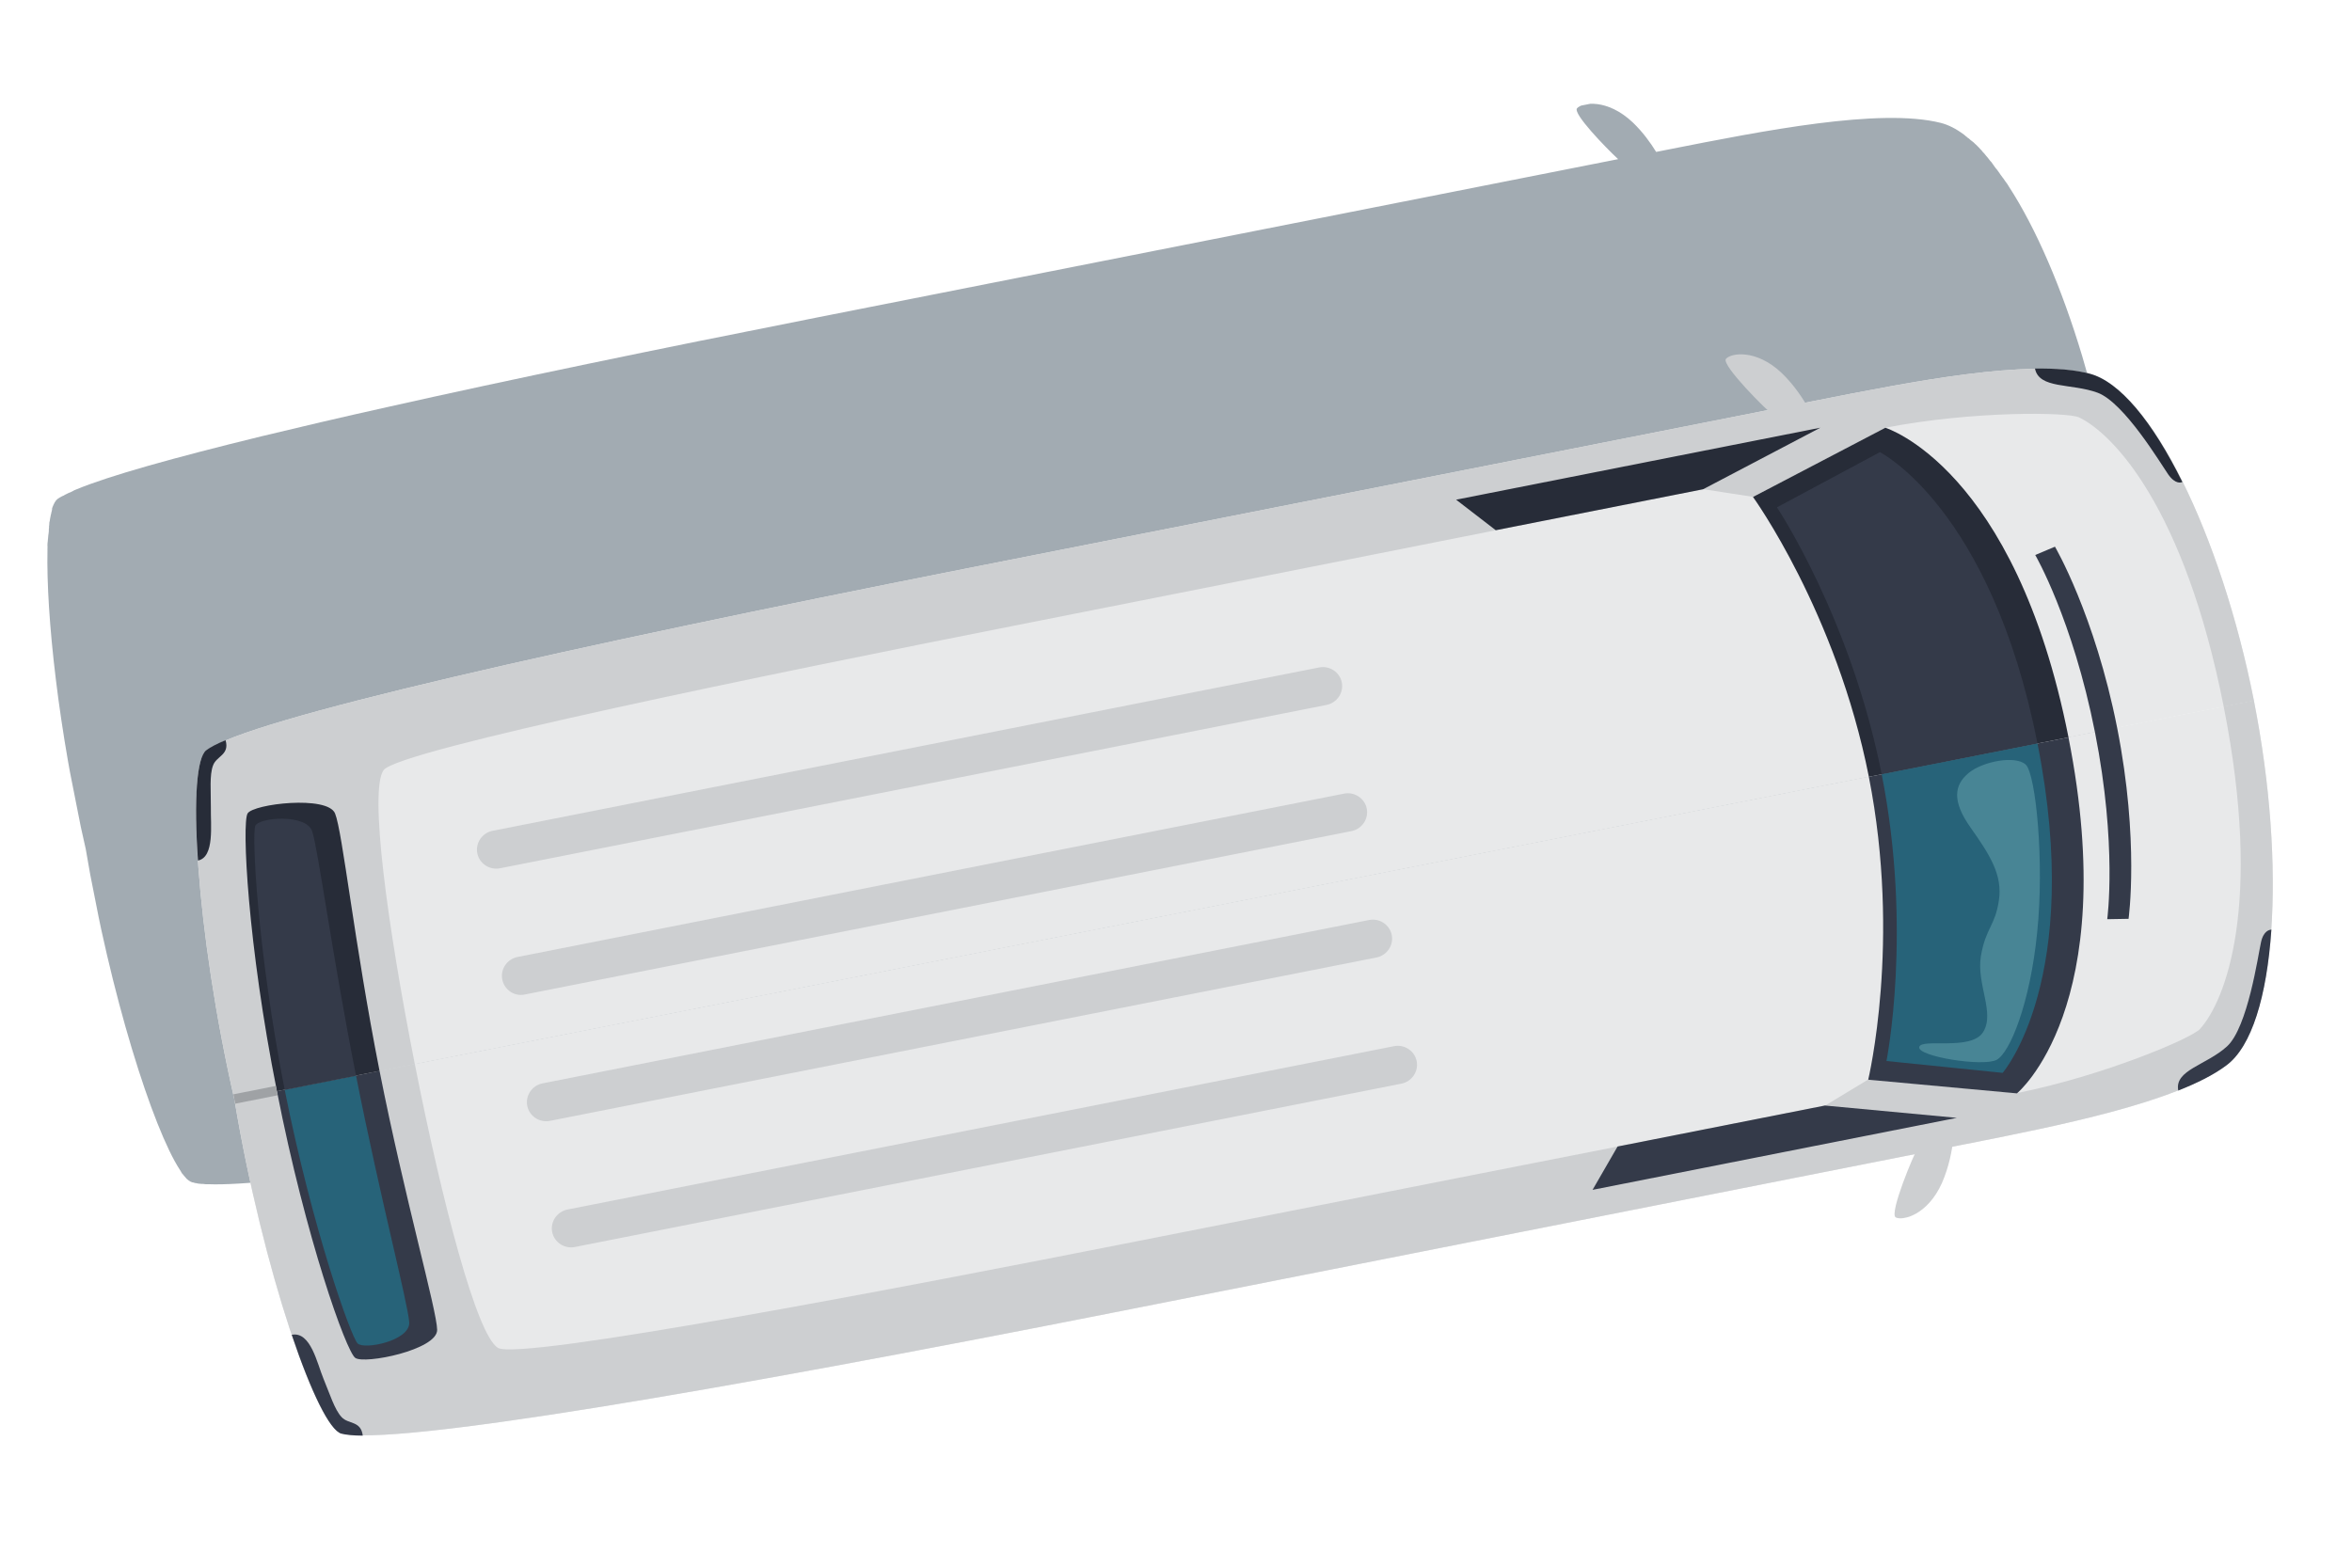 <svg width="75" height="50" viewBox="0 0 75 50" fill="none" xmlns="http://www.w3.org/2000/svg">
<g clip-path="url(#clip0_494_11357)">
<path opacity="0.4" d="M57.185 29.747C57.362 29.345 57.468 28.939 57.516 28.598C57.677 28.566 57.805 28.54 57.891 28.523C60.191 28.069 62.858 27.541 64.723 26.805C65.339 26.561 65.863 26.3 66.256 26.004C66.859 25.561 67.281 24.559 67.517 23.201L67.515 23.192C67.524 23.147 67.531 23.093 67.54 23.047C67.538 23.039 67.545 23.029 67.541 23.012C67.55 22.967 67.552 22.931 67.561 22.886C67.566 22.867 67.571 22.849 67.568 22.832C67.57 22.797 67.582 22.768 67.584 22.733C67.587 22.706 67.591 22.679 67.592 22.643C67.596 22.616 67.6 22.59 67.605 22.571C67.606 22.536 67.615 22.49 67.617 22.455C67.622 22.436 67.619 22.419 67.626 22.409C67.635 22.364 67.633 22.312 67.642 22.266C67.64 22.258 67.638 22.249 67.647 22.248C67.79 20.864 67.773 19.214 67.604 17.463C67.503 16.46 67.35 15.414 67.144 14.37C66.939 13.335 66.686 12.327 66.4 11.369C65.749 9.197 64.928 7.286 64.051 5.938C64.024 5.891 63.999 5.852 63.963 5.807C63.961 5.798 63.953 5.8 63.951 5.791C63.926 5.753 63.901 5.714 63.877 5.684C63.867 5.677 63.865 5.669 63.853 5.653C63.829 5.623 63.806 5.593 63.78 5.554C63.769 5.539 63.767 5.531 63.755 5.515C63.731 5.485 63.718 5.462 63.694 5.431C63.682 5.416 63.67 5.401 63.658 5.386C63.636 5.364 63.623 5.34 63.599 5.31C63.587 5.295 63.576 5.28 63.562 5.256C63.548 5.233 63.526 5.211 63.513 5.187C63.501 5.172 63.488 5.148 63.467 5.135C63.454 5.111 63.433 5.098 63.42 5.074C63.406 5.051 63.386 5.037 63.372 5.014C63.361 4.999 63.339 4.977 63.327 4.962C63.313 4.938 63.293 4.925 63.279 4.901C63.267 4.886 63.247 4.872 63.235 4.857C63.222 4.834 63.201 4.82 63.188 4.797C63.176 4.781 63.156 4.768 63.144 4.753C63.132 4.738 63.11 4.716 63.098 4.701C63.086 4.685 63.066 4.672 63.054 4.657C63.042 4.642 63.022 4.628 63.01 4.613C62.989 4.6 62.978 4.584 62.956 4.563C62.944 4.547 62.923 4.534 62.913 4.527C62.891 4.505 62.871 4.492 62.85 4.478C62.84 4.472 62.828 4.457 62.818 4.45C62.796 4.428 62.774 4.406 62.745 4.394C62.735 4.388 62.733 4.379 62.723 4.372C62.693 4.352 62.66 4.324 62.638 4.302C62.638 4.302 62.638 4.302 62.628 4.295C62.379 4.108 62.133 3.982 61.881 3.918C59.944 3.435 56.237 4.168 53.186 4.771C53.101 4.788 52.973 4.813 52.811 4.845C52.629 4.549 52.385 4.212 52.068 3.907C51.251 3.133 50.445 3.266 50.287 3.455C50.152 3.621 51.188 4.694 51.599 5.076C47.475 5.891 36.602 8.04 26.018 10.133C20.939 11.137 16.235 12.11 12.344 12.985C10.877 13.31 9.532 13.628 8.323 13.919C5.536 14.601 3.48 15.174 2.441 15.607C2.391 15.625 2.351 15.642 2.311 15.668C2.303 15.669 2.296 15.679 2.287 15.681C2.263 15.694 2.231 15.71 2.205 15.715C2.197 15.716 2.182 15.728 2.173 15.73C2.141 15.745 2.108 15.76 2.084 15.774C2.076 15.775 2.069 15.785 2.06 15.787C2.045 15.799 2.021 15.812 2.004 15.816C1.996 15.817 1.98 15.829 1.972 15.831C1.956 15.843 1.939 15.846 1.924 15.858C1.915 15.86 1.908 15.87 1.9 15.871C1.885 15.883 1.861 15.896 1.845 15.908L1.837 15.91C1.837 15.91 1.828 15.912 1.83 15.92C1.823 15.93 1.815 15.932 1.808 15.942C1.808 15.942 1.808 15.942 1.799 15.944C1.792 15.954 1.785 15.964 1.779 15.974C1.779 15.974 1.779 15.974 1.772 15.984C1.765 15.994 1.758 16.004 1.751 16.014L1.744 16.024C1.737 16.035 1.731 16.045 1.725 16.063L1.719 16.073C1.712 16.083 1.706 16.102 1.7 16.112C1.701 16.12 1.693 16.122 1.694 16.131C1.688 16.141 1.682 16.159 1.676 16.169C1.677 16.178 1.67 16.188 1.67 16.188C1.663 16.198 1.658 16.216 1.662 16.233C1.663 16.242 1.656 16.252 1.658 16.26C1.653 16.279 1.655 16.287 1.649 16.306C1.642 16.316 1.644 16.324 1.639 16.343C1.634 16.361 1.635 16.37 1.63 16.388C1.623 16.398 1.627 16.415 1.62 16.425C1.615 16.444 1.616 16.452 1.611 16.471C1.606 16.489 1.608 16.498 1.602 16.516C1.597 16.535 1.599 16.543 1.594 16.562C1.588 16.58 1.592 16.597 1.587 16.615C1.58 16.625 1.583 16.642 1.576 16.652C1.571 16.671 1.574 16.688 1.571 16.715C1.573 16.723 1.567 16.742 1.569 16.75C1.564 16.769 1.56 16.796 1.564 16.812C1.565 16.821 1.56 16.839 1.562 16.848C1.558 16.875 1.553 16.893 1.558 16.919C1.56 16.927 1.553 16.937 1.556 16.954C1.553 16.981 1.549 17.008 1.546 17.035C1.547 17.043 1.54 17.053 1.542 17.062C1.538 17.088 1.537 17.124 1.533 17.151C1.535 17.159 1.536 17.168 1.53 17.178C1.528 17.213 1.524 17.24 1.522 17.275C1.524 17.284 1.526 17.292 1.517 17.294C1.515 17.329 1.513 17.365 1.512 17.4C1.513 17.408 1.513 17.408 1.515 17.417C1.513 17.452 1.513 17.496 1.513 17.54C1.513 17.54 1.513 17.54 1.514 17.548C1.469 19.604 1.864 23.304 2.734 27.077C3.511 31.725 4.881 36.011 5.741 37.319C5.755 37.343 5.768 37.366 5.78 37.382C5.78 37.382 5.78 37.382 5.782 37.39C5.794 37.405 5.807 37.429 5.819 37.444C5.819 37.444 5.821 37.452 5.829 37.45C5.841 37.466 5.853 37.481 5.865 37.496C5.867 37.504 5.875 37.503 5.877 37.511C5.889 37.526 5.899 37.533 5.911 37.548C5.912 37.557 5.921 37.555 5.922 37.563C5.933 37.57 5.944 37.585 5.946 37.594C5.956 37.6 5.956 37.6 5.967 37.607C5.977 37.614 5.978 37.622 5.989 37.629C5.999 37.636 6 37.644 6.009 37.642C6.019 37.649 6.021 37.658 6.029 37.656C6.039 37.663 6.041 37.671 6.05 37.669C6.06 37.676 6.06 37.676 6.07 37.683C6.08 37.69 6.09 37.696 6.099 37.695L6.109 37.701C6.119 37.708 6.138 37.713 6.147 37.711C6.165 37.717 6.192 37.72 6.221 37.732C6.23 37.73 6.24 37.737 6.249 37.735C6.267 37.74 6.286 37.745 6.313 37.748C6.322 37.747 6.332 37.754 6.34 37.752C6.368 37.755 6.395 37.759 6.431 37.76C6.431 37.76 6.431 37.76 6.439 37.759C6.475 37.76 6.511 37.762 6.557 37.77L6.565 37.769C6.601 37.77 6.645 37.77 6.689 37.77C6.742 37.769 6.797 37.775 6.849 37.774C8.019 37.779 10.27 37.517 13.293 37.042C13.739 36.971 14.194 36.899 14.675 36.822C14.709 36.815 14.743 36.808 14.785 36.8C15.043 36.758 15.308 36.714 15.583 36.668C15.591 36.667 15.591 36.667 15.6 36.665C15.702 36.645 15.815 36.631 15.925 36.609C15.959 36.602 16.002 36.594 16.036 36.587C16.045 36.586 16.053 36.584 16.062 36.582C20.175 35.892 25.255 34.94 30.752 33.853C41.335 31.761 52.209 29.612 56.333 28.796C56.097 29.306 55.549 30.701 55.736 30.795C55.93 30.966 56.724 30.774 57.185 29.747Z" fill="#182D3F"/>
<path d="M71.871 22.341C72.916 27.627 72.593 32.799 70.985 33.983C69.377 35.166 65.67 35.899 62.62 36.502C61.094 36.804 48.074 39.378 35.453 41.873C22.876 44.359 12.462 46.146 10.881 45.715C10.114 45.508 8.388 40.541 7.475 35.071L71.871 22.341Z" fill="#E8E9EA"/>
<path d="M71.873 22.348C70.828 17.062 68.561 12.402 66.623 11.919C64.686 11.436 60.979 12.169 57.929 12.772C56.403 13.074 43.383 15.648 30.762 18.142C18.185 20.629 7.875 22.938 6.576 23.938C5.945 24.422 6.24 29.672 7.476 35.078L71.873 22.348Z" fill="#E8E9EA"/>
<path d="M51.582 36.568L58.203 35.259L59.58 34.427L64.323 34.862C67.082 34.308 69.884 33.116 70.153 32.818C70.952 31.934 72.168 28.903 70.908 22.531L71.871 22.341C72.916 27.627 72.593 32.799 70.985 33.983C69.377 35.166 65.67 35.899 62.62 36.502L35.453 41.873C22.876 44.359 12.462 46.146 10.881 45.715C10.114 45.508 8.388 40.541 7.475 35.071L13.227 33.934C14.102 38.361 15.2 42.57 15.876 42.988C16.551 43.405 28.505 41.121 36.319 39.576C44.133 38.031 51.582 36.568 51.582 36.568Z" fill="#CDCFD1"/>
<path d="M62.313 35.67C62.313 35.67 62.375 36.699 61.924 37.732C61.463 38.759 60.667 38.943 60.45 38.828C60.231 38.706 61.055 36.741 61.143 36.645C61.23 36.549 61.591 36.451 61.648 36.291C61.705 36.131 61.744 35.791 61.744 35.791L62.315 35.678L62.313 35.67Z" fill="#CDCFD1"/>
<path d="M47.697 16.912L54.318 15.603L55.907 15.848L60.128 13.641C62.891 13.103 65.935 13.14 66.297 13.313C67.372 13.827 69.65 16.166 70.91 22.539L71.873 22.348C70.828 17.062 68.561 12.402 66.623 11.919C64.686 11.436 60.979 12.169 57.929 12.772L30.762 18.142C18.185 20.629 7.875 22.938 6.576 23.938C5.945 24.422 6.24 29.672 7.476 35.078L13.228 33.941C12.353 29.514 11.767 25.204 12.233 24.561C12.699 23.917 24.622 21.482 32.437 19.937C40.251 18.392 47.697 16.912 47.697 16.912Z" fill="#CDCFD1"/>
<path d="M57.962 13.658C57.962 13.658 57.627 12.683 56.817 11.899C56 11.124 55.194 11.258 55.036 11.446C54.88 11.643 56.391 13.146 56.508 13.202C56.625 13.257 56.997 13.21 57.11 13.336C57.224 13.463 57.389 13.762 57.389 13.762L57.96 13.649L57.962 13.658Z" fill="#CDCFD1"/>
<path d="M15.22 27.215C15.155 26.887 15.375 26.564 15.707 26.498L42.064 21.288C42.396 21.222 42.722 21.437 42.787 21.766C42.852 22.094 42.633 22.417 42.3 22.483L15.944 27.693C15.611 27.759 15.285 27.543 15.22 27.215Z" fill="#CDCFD1"/>
<path d="M16.016 31.239C15.951 30.911 16.171 30.588 16.503 30.522L42.86 25.312C43.192 25.246 43.518 25.462 43.583 25.79C43.648 26.118 43.428 26.442 43.096 26.507L16.739 31.718C16.409 31.792 16.083 31.576 16.016 31.239Z" fill="#CDCFD1"/>
<path d="M16.813 35.271C16.748 34.942 16.968 34.619 17.3 34.553L43.657 29.343C43.989 29.277 44.315 29.493 44.38 29.821C44.445 30.15 44.225 30.473 43.893 30.538L17.536 35.749C17.204 35.815 16.878 35.599 16.813 35.271Z" fill="#CDCFD1"/>
<path d="M17.608 39.294C17.543 38.966 17.763 38.643 18.095 38.577L44.452 33.367C44.784 33.301 45.11 33.516 45.175 33.845C45.24 34.173 45.02 34.496 44.688 34.562L18.331 39.772C17.999 39.838 17.673 39.623 17.608 39.294Z" fill="#CDCFD1"/>
<path d="M50.783 37.949L62.398 35.653L58.194 35.26L51.581 36.567L50.783 37.949Z" fill="#343A49"/>
<path d="M11.327 43.308C11.617 43.522 13.942 43.054 13.94 42.416C13.931 41.788 12.914 38.254 12.103 34.155L8.831 34.802C9.751 39.5 11.037 43.095 11.327 43.308Z" fill="#343A49"/>
<path d="M65.96 23.518C64.257 14.907 60.12 13.643 60.12 13.643L55.899 15.85C55.899 15.85 58.556 19.524 59.594 24.776L65.96 23.518Z" fill="#272C38"/>
<path d="M64.971 23.713C63.485 16.197 59.946 14.421 59.946 14.421L56.663 16.181C56.663 16.181 59.016 19.704 60.003 24.696L64.971 23.713Z" fill="#343A49"/>
<path d="M65.959 23.518C67.661 32.129 64.316 34.872 64.316 34.872L59.573 34.436C59.573 34.436 60.632 30.029 59.593 24.776L65.959 23.518Z" fill="#343A49"/>
<path d="M64.971 23.713C66.457 31.23 63.86 34.218 63.86 34.218L60.155 33.84C60.155 33.84 60.989 29.687 60.003 24.695L64.971 23.713Z" fill="#276379"/>
<path d="M46.432 15.937L58.047 13.641L54.309 15.604L47.696 16.911L46.432 15.937Z" fill="#272C38"/>
<path d="M67.875 29.305C67.875 29.305 68.225 26.822 67.511 23.211C66.797 19.6 65.528 17.436 65.528 17.436L64.899 17.701C64.899 17.701 66.091 19.748 66.805 23.359C67.518 26.962 67.195 29.317 67.195 29.317L67.875 29.305Z" fill="#343A49"/>
<path d="M7.895 25.944C8.082 25.636 10.444 25.361 10.684 25.944C10.923 26.526 11.295 30.065 12.103 34.156L8.831 34.803C7.896 30.116 7.708 26.252 7.895 25.944Z" fill="#272C38"/>
<path d="M11.403 42.848C11.613 43.06 13.086 42.76 13.049 42.173C13.011 41.577 12.123 38.201 11.354 34.312L9.079 34.762C9.969 39.222 11.193 42.636 11.403 42.848Z" fill="#276379"/>
<path d="M8.14 26.341C8.254 26.065 9.763 25.951 9.953 26.508C10.144 27.073 10.584 30.415 11.352 34.304L9.077 34.754C8.204 30.291 8.027 26.617 8.14 26.341Z" fill="#343A49"/>
<path d="M69.134 15.123C68.899 14.785 67.735 12.837 66.885 12.524C66.045 12.218 65.021 12.412 64.891 11.755C65.553 11.747 66.137 11.789 66.613 11.913C67.591 12.157 68.646 13.462 69.591 15.374C69.558 15.389 69.369 15.462 69.134 15.123Z" fill="#272C38"/>
<path d="M72.096 30.063C72.007 30.465 71.675 32.77 71.015 33.373C70.355 33.975 69.331 34.126 69.46 34.782C70.076 34.538 70.6 34.277 70.993 33.98C71.805 33.383 72.284 31.775 72.43 29.647C72.379 29.657 72.178 29.671 72.096 30.063Z" fill="#343A49"/>
<path d="M6.313 27.446C6.177 25.505 6.275 24.164 6.574 23.93C6.697 23.836 6.906 23.725 7.192 23.607C7.33 24.078 6.902 24.11 6.794 24.412C6.676 24.715 6.727 25.238 6.724 25.764C6.713 26.291 6.85 27.34 6.313 27.446Z" fill="#272C38"/>
<path d="M9.303 42.572C9.925 44.417 10.517 45.621 10.882 45.724C11.032 45.764 11.267 45.787 11.568 45.789C11.508 45.303 11.108 45.434 10.893 45.197C10.67 44.961 10.517 44.458 10.315 43.973C10.113 43.488 9.908 42.453 9.303 42.572Z" fill="#343A49"/>
<path d="M64.6 24.39C64.283 24.085 63.231 24.276 62.775 24.654C62.319 25.033 62.233 25.54 62.835 26.392C63.437 27.244 63.868 27.902 63.739 28.723C63.617 29.543 63.324 29.584 63.167 30.489C63.018 31.393 63.622 32.297 63.239 32.915C62.857 33.533 61.256 33.097 61.2 33.397C61.145 33.697 63.248 34.033 63.671 33.801C64.094 33.569 64.733 32.008 64.96 29.75C65.195 27.491 64.918 24.703 64.6 24.39Z" fill="#488595"/>
<path d="M8.824 34.784L7.471 35.052" stroke="#9FA2A5" stroke-width="0.304"/>
</g>
<defs>
<clipPath id="clip0_494_11357">
<rect width="36.801" height="68.761" fill="white" transform="translate(67.455) rotate(78.818)"/>
</clipPath>
</defs>
</svg>
